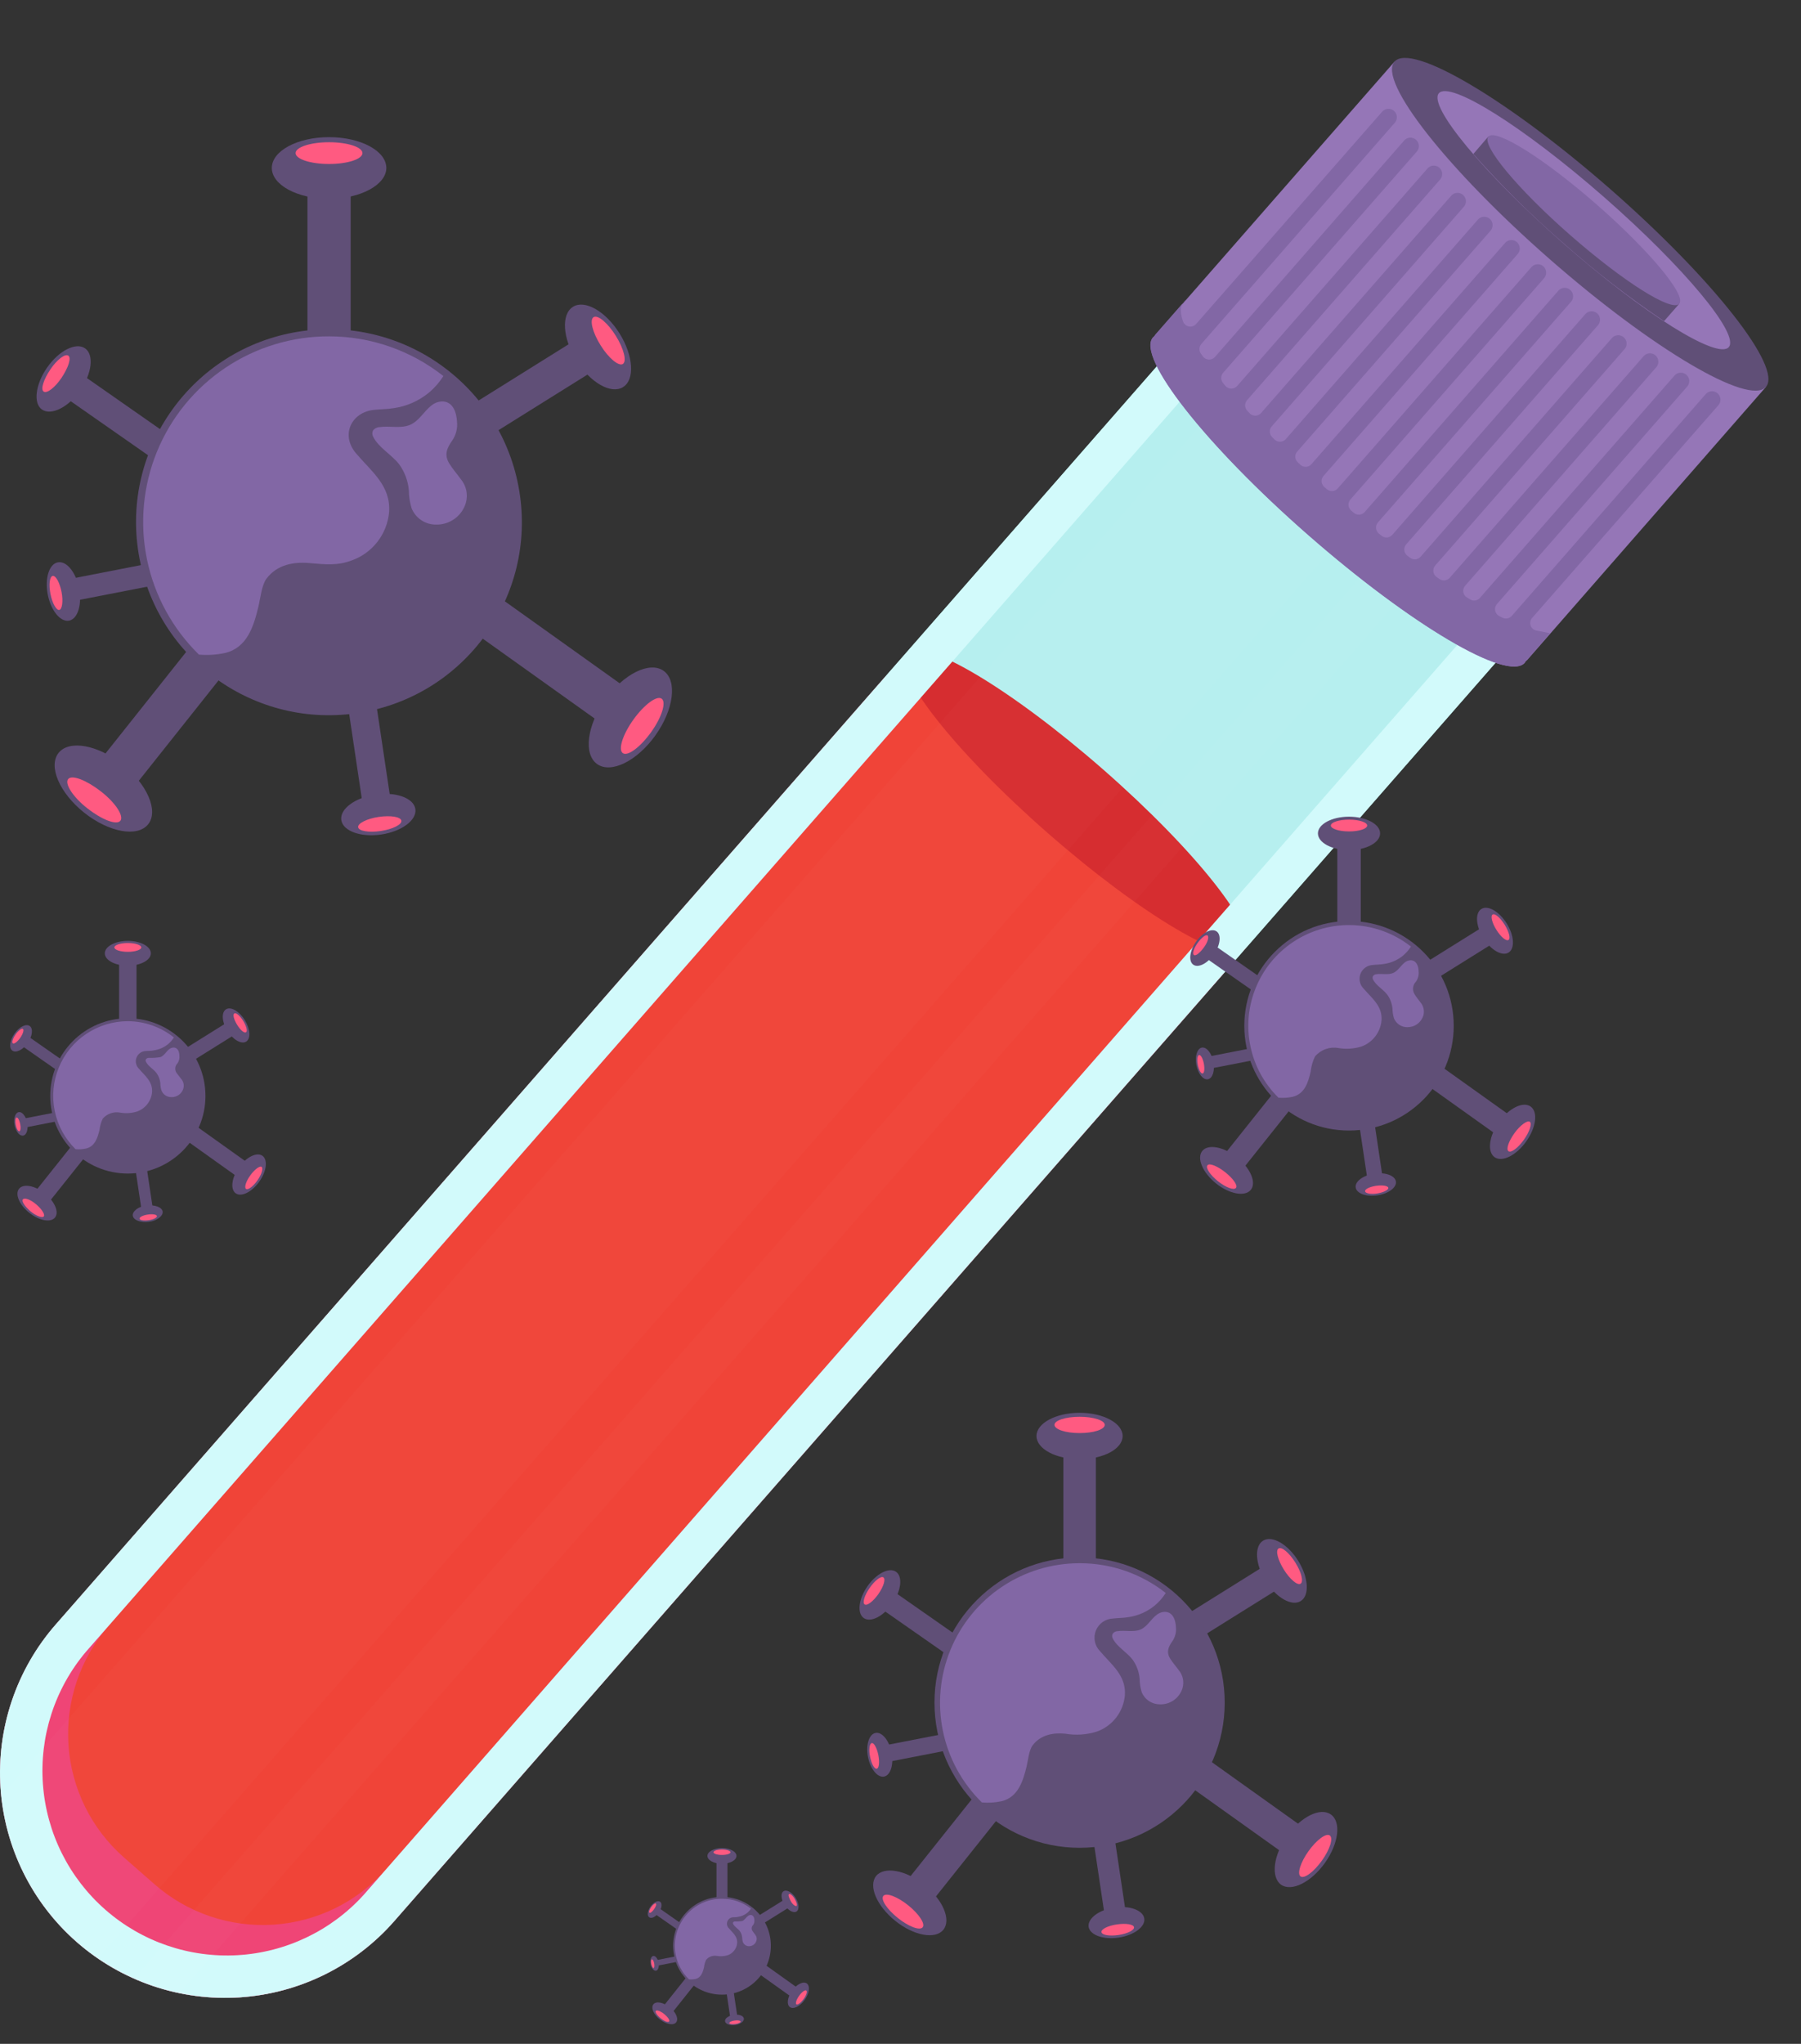 <svg width="67" height="76" viewBox="0 0 67 76" fill="none" xmlns="http://www.w3.org/2000/svg">
<rect x="0" y="0" width="67" height="76" fill="#333333" stroke="none"/>
<path d="M56.237 22.57L45.02 12.748C44.929 12.669 44.824 12.608 44.709 12.57C44.595 12.531 44.474 12.515 44.354 12.524C44.234 12.532 44.117 12.563 44.008 12.617C43.901 12.671 43.804 12.745 43.725 12.836L2.072 60.41C0.611 62.08 -0.127 64.262 0.02 66.475C0.168 68.689 1.188 70.754 2.857 72.216C3.684 72.94 4.645 73.494 5.687 73.847C6.728 74.199 7.828 74.343 8.925 74.271C10.022 74.198 11.094 73.91 12.079 73.423C13.065 72.936 13.945 72.26 14.669 71.433L56.322 23.863C56.482 23.68 56.563 23.441 56.547 23.199C56.531 22.956 56.419 22.73 56.237 22.57Z" fill="#B6EFEF"/>
<path d="M45.384 34.964L34.169 25.142C34.079 25.063 33.973 25.002 33.859 24.963C33.745 24.925 33.624 24.909 33.504 24.917C33.384 24.925 33.266 24.957 33.158 25.011C33.05 25.064 32.954 25.138 32.874 25.229L2.072 60.41C0.611 62.08 -0.127 64.262 0.02 66.475C0.168 68.689 1.188 70.754 2.857 72.216C3.684 72.94 4.645 73.494 5.687 73.847C6.728 74.199 7.828 74.343 8.925 74.271C10.022 74.198 11.094 73.91 12.079 73.423C13.065 72.936 13.945 72.26 14.669 71.433L45.471 36.256C45.551 36.166 45.611 36.06 45.65 35.947C45.689 35.833 45.704 35.712 45.696 35.592C45.688 35.472 45.656 35.355 45.603 35.247C45.549 35.139 45.475 35.043 45.384 34.964Z" fill="#EF4576"/>
<path d="M34.616 25.531L44.946 34.574L14.375 69.494C13.307 70.714 11.799 71.46 10.181 71.567C8.564 71.674 6.97 71.135 5.751 70.067L4.62 69.077C4.016 68.549 3.522 67.906 3.166 67.187C2.811 66.467 2.6 65.685 2.547 64.884C2.494 64.083 2.599 63.28 2.856 62.519C3.114 61.759 3.518 61.057 4.047 60.453L34.618 25.532L34.616 25.531Z" fill="#F04438"/>
<path d="M46.304 35.306C46.874 34.654 44.52 31.661 41.047 28.62C37.573 25.579 34.295 23.642 33.724 24.294C33.154 24.945 35.508 27.938 38.981 30.979C42.455 34.02 45.733 35.957 46.304 35.306Z" fill="#D62D30"/>
<path d="M55.034 23.047L13.533 70.456C12.324 71.791 10.639 72.597 8.841 72.702C7.043 72.806 5.276 72.2 3.921 71.013C2.566 69.827 1.732 68.156 1.598 66.36C1.463 64.564 2.04 62.787 3.204 61.412L44.705 14.003L55.034 23.047ZM57.158 22.906L44.564 11.877L2.074 60.404C1.35 61.23 0.795 62.192 0.443 63.233C0.09 64.274 -0.054 65.375 0.018 66.472C0.091 67.569 0.379 68.641 0.866 69.626C1.353 70.612 2.03 71.492 2.857 72.216C3.684 72.94 4.646 73.494 5.687 73.847C6.728 74.199 7.828 74.344 8.925 74.271C10.022 74.198 11.094 73.91 12.079 73.423C13.065 72.936 13.945 72.26 14.669 71.433L57.158 22.906Z" fill="#D2FAFB"/>
<g style="mix-blend-mode:hard-light" opacity="0.13">
<g style="mix-blend-mode:hard-light" opacity="0.13">
<path d="M51.371 18.321L46.335 13.9L0.044 66.772C0.257 68.878 1.263 70.823 2.857 72.215C3.105 72.433 3.367 72.636 3.64 72.821L51.371 18.321Z" fill="white"/>
</g>
</g>
<g style="mix-blend-mode:hard-light" opacity="0.13">
<g style="mix-blend-mode:hard-light" opacity="0.13">
<path d="M4.977 73.58C5.519 73.819 6.085 74 6.665 74.119L53.726 20.37L52.5 19.299L4.977 73.58Z" fill="white"/>
</g>
</g>
<path d="M65.696 14.387L51.878 2.292L42.994 12.44C42.974 12.462 42.957 12.486 42.942 12.511C42.925 12.523 42.909 12.536 42.895 12.552C42.269 13.267 44.854 16.555 48.672 19.895C52.489 23.236 56.087 25.363 56.722 24.648C56.736 24.63 56.748 24.611 56.758 24.592C56.779 24.575 56.799 24.557 56.818 24.538L65.696 14.387Z" fill="#9576B7"/>
<path d="M65.695 14.388C66.321 13.673 63.736 10.385 59.92 7.044C56.104 3.704 52.503 1.576 51.877 2.292C51.251 3.007 53.836 6.295 57.651 9.636C61.467 12.976 65.068 15.104 65.695 14.388Z" fill="#604F77"/>
<path d="M64.312 12.908C64.728 12.433 62.651 9.936 59.672 7.328C56.693 4.721 53.943 2.992 53.529 3.466C53.115 3.94 55.19 6.44 58.169 9.057C61.148 11.673 63.898 13.384 64.312 12.908Z" fill="#9576B7"/>
<path d="M54.81 5.726C55.854 6.906 56.975 8.015 58.165 9.047C59.345 10.095 60.594 11.062 61.904 11.943L62.472 11.295L55.369 5.076L54.81 5.726Z" fill="#604F77"/>
<path d="M62.472 11.295C62.745 10.984 61.376 9.338 59.417 7.621C57.458 5.903 55.644 4.767 55.369 5.078C55.094 5.389 56.465 7.037 58.426 8.752C60.388 10.467 62.19 11.613 62.472 11.295Z" fill="#8267A5"/>
<path d="M56.756 24.583C56.776 24.565 56.796 24.547 56.814 24.527L57.67 23.547L57.156 23.447C57.107 23.437 57.061 23.415 57.023 23.382C56.985 23.349 56.957 23.307 56.941 23.259C56.925 23.212 56.922 23.161 56.931 23.112C56.941 23.062 56.964 23.017 56.997 22.979L63.93 15.063C63.983 15 64.009 14.919 64.002 14.837C63.996 14.755 63.958 14.679 63.896 14.625C63.834 14.571 63.754 14.544 63.672 14.549C63.59 14.554 63.513 14.591 63.458 14.652L56.242 22.901C56.2 22.949 56.143 22.982 56.081 22.994C56.019 23.007 55.954 22.998 55.897 22.97L55.774 22.908C55.735 22.888 55.701 22.859 55.675 22.824C55.648 22.789 55.63 22.748 55.622 22.705C55.614 22.662 55.616 22.617 55.627 22.575C55.639 22.533 55.66 22.494 55.689 22.46L62.749 14.394C62.78 14.364 62.804 14.328 62.82 14.288C62.836 14.248 62.844 14.205 62.843 14.162C62.842 14.119 62.831 14.077 62.813 14.038C62.795 13.999 62.769 13.964 62.736 13.935C62.704 13.907 62.666 13.886 62.625 13.873C62.584 13.859 62.54 13.855 62.497 13.859C62.455 13.864 62.413 13.877 62.376 13.898C62.338 13.92 62.305 13.948 62.279 13.983L55.056 22.232C55.012 22.284 54.951 22.318 54.883 22.329C54.816 22.339 54.747 22.325 54.69 22.288L54.575 22.219C54.538 22.197 54.506 22.167 54.482 22.131C54.458 22.095 54.442 22.053 54.436 22.011C54.43 21.968 54.434 21.924 54.447 21.882C54.461 21.841 54.483 21.803 54.513 21.772L61.6 13.674C61.63 13.644 61.655 13.608 61.671 13.568C61.687 13.528 61.694 13.485 61.693 13.442C61.692 13.399 61.682 13.357 61.664 13.318C61.645 13.278 61.619 13.244 61.587 13.215C61.554 13.187 61.516 13.165 61.475 13.152C61.434 13.139 61.391 13.135 61.348 13.139C61.305 13.144 61.264 13.157 61.226 13.178C61.189 13.2 61.156 13.228 61.13 13.263L53.934 21.483C53.887 21.537 53.823 21.571 53.753 21.58C53.683 21.589 53.612 21.572 53.553 21.532L53.444 21.456C53.411 21.433 53.383 21.403 53.362 21.368C53.342 21.333 53.328 21.294 53.324 21.254C53.319 21.214 53.322 21.173 53.334 21.134C53.346 21.096 53.366 21.06 53.392 21.029L60.45 12.965C60.498 12.902 60.519 12.823 60.511 12.745C60.503 12.666 60.465 12.594 60.406 12.542C60.347 12.49 60.27 12.462 60.191 12.464C60.112 12.467 60.037 12.498 59.98 12.554L52.849 20.701C52.801 20.755 52.735 20.79 52.662 20.798C52.59 20.805 52.518 20.785 52.46 20.741L52.355 20.663C52.323 20.639 52.297 20.608 52.278 20.574C52.258 20.539 52.246 20.501 52.242 20.462C52.238 20.422 52.242 20.382 52.254 20.345C52.266 20.307 52.286 20.272 52.312 20.242L59.45 12.089C59.503 12.026 59.529 11.945 59.523 11.863C59.517 11.781 59.479 11.705 59.417 11.651C59.355 11.597 59.274 11.57 59.192 11.575C59.11 11.579 59.034 11.616 58.979 11.677L51.796 19.887C51.747 19.943 51.678 19.978 51.604 19.985C51.53 19.991 51.456 19.969 51.398 19.922L51.297 19.842C51.267 19.817 51.242 19.787 51.224 19.752C51.206 19.718 51.194 19.68 51.191 19.642C51.188 19.603 51.192 19.564 51.204 19.527C51.216 19.489 51.236 19.455 51.261 19.426L58.449 11.216C58.502 11.154 58.528 11.073 58.521 10.991C58.515 10.909 58.477 10.833 58.415 10.779C58.353 10.725 58.273 10.697 58.191 10.702C58.109 10.707 58.032 10.744 57.977 10.805L50.769 19.039C50.719 19.096 50.649 19.131 50.573 19.137C50.497 19.142 50.422 19.118 50.364 19.068L50.266 18.985C50.237 18.96 50.213 18.93 50.196 18.895C50.179 18.861 50.169 18.824 50.166 18.786C50.163 18.747 50.168 18.709 50.18 18.673C50.193 18.636 50.212 18.603 50.237 18.574L57.447 10.34C57.5 10.277 57.526 10.196 57.52 10.114C57.513 10.032 57.475 9.956 57.413 9.902C57.351 9.848 57.271 9.821 57.189 9.826C57.107 9.831 57.03 9.868 56.975 9.928L49.767 18.162C49.742 18.191 49.711 18.215 49.677 18.231C49.642 18.248 49.605 18.258 49.567 18.26C49.529 18.262 49.49 18.257 49.454 18.245C49.418 18.232 49.385 18.212 49.356 18.187L49.26 18.102C49.232 18.077 49.209 18.047 49.193 18.013C49.176 17.979 49.167 17.942 49.165 17.904C49.163 17.867 49.168 17.829 49.18 17.794C49.193 17.758 49.212 17.725 49.237 17.697L56.445 9.463C56.476 9.433 56.5 9.397 56.516 9.357C56.532 9.317 56.54 9.274 56.539 9.231C56.537 9.188 56.527 9.146 56.509 9.107C56.491 9.068 56.464 9.033 56.432 9.004C56.4 8.976 56.362 8.955 56.321 8.941C56.279 8.928 56.236 8.924 56.193 8.928C56.151 8.933 56.109 8.946 56.072 8.967C56.034 8.989 56.001 9.017 55.975 9.052L48.788 17.259C48.763 17.289 48.731 17.313 48.696 17.33C48.661 17.347 48.623 17.357 48.584 17.359C48.545 17.361 48.507 17.355 48.47 17.341C48.433 17.327 48.4 17.306 48.372 17.279L48.278 17.19C48.223 17.139 48.191 17.068 48.187 16.993C48.184 16.918 48.21 16.845 48.26 16.789L55.443 8.587C55.472 8.556 55.494 8.52 55.508 8.481C55.523 8.441 55.529 8.4 55.527 8.358C55.525 8.316 55.515 8.275 55.497 8.237C55.479 8.199 55.453 8.165 55.422 8.138C55.39 8.11 55.353 8.089 55.314 8.076C55.274 8.062 55.232 8.057 55.19 8.06C55.148 8.064 55.108 8.075 55.07 8.095C55.033 8.114 55 8.141 54.974 8.173L47.835 16.326C47.809 16.356 47.777 16.381 47.741 16.398C47.706 16.415 47.667 16.424 47.627 16.425C47.587 16.427 47.548 16.42 47.511 16.405C47.474 16.39 47.441 16.368 47.413 16.34L47.321 16.248C47.27 16.196 47.241 16.127 47.239 16.054C47.236 15.981 47.262 15.91 47.31 15.855L54.441 7.708C54.472 7.678 54.496 7.641 54.512 7.601C54.529 7.561 54.536 7.519 54.535 7.476C54.534 7.432 54.524 7.39 54.505 7.351C54.487 7.312 54.461 7.277 54.428 7.249C54.396 7.22 54.358 7.199 54.317 7.186C54.276 7.173 54.233 7.169 54.19 7.173C54.147 7.177 54.105 7.191 54.068 7.212C54.03 7.233 53.998 7.262 53.972 7.296L46.912 15.36C46.885 15.391 46.852 15.415 46.815 15.432C46.778 15.449 46.738 15.457 46.697 15.457C46.656 15.457 46.616 15.449 46.579 15.432C46.542 15.415 46.509 15.391 46.482 15.36C46.451 15.329 46.422 15.296 46.393 15.264C46.346 15.211 46.32 15.143 46.32 15.072C46.32 15.001 46.346 14.933 46.393 14.88L53.589 6.659C53.637 6.596 53.658 6.517 53.65 6.439C53.642 6.36 53.605 6.288 53.545 6.236C53.486 6.183 53.409 6.156 53.33 6.158C53.251 6.16 53.176 6.192 53.12 6.248L46.031 14.345C46.003 14.378 45.969 14.404 45.931 14.422C45.892 14.441 45.85 14.45 45.807 14.45C45.764 14.45 45.722 14.441 45.684 14.422C45.645 14.404 45.611 14.378 45.583 14.345L45.498 14.24C45.455 14.188 45.431 14.121 45.431 14.053C45.431 13.985 45.455 13.919 45.498 13.867L52.722 5.619C52.769 5.556 52.791 5.477 52.783 5.399C52.775 5.32 52.737 5.248 52.678 5.196C52.618 5.144 52.541 5.116 52.462 5.118C52.383 5.12 52.308 5.152 52.252 5.208L45.194 13.278C45.165 13.31 45.129 13.334 45.09 13.35C45.05 13.366 45.007 13.373 44.964 13.37C44.922 13.368 44.88 13.356 44.842 13.335C44.805 13.315 44.772 13.286 44.747 13.252C44.72 13.216 44.696 13.178 44.669 13.14C44.633 13.087 44.617 13.024 44.621 12.96C44.626 12.896 44.651 12.836 44.693 12.789L51.903 4.548C51.95 4.485 51.972 4.406 51.964 4.328C51.956 4.249 51.919 4.177 51.859 4.124C51.8 4.072 51.723 4.045 51.644 4.047C51.565 4.049 51.49 4.081 51.434 4.136L44.501 12.044C44.468 12.082 44.426 12.111 44.379 12.128C44.331 12.145 44.28 12.149 44.23 12.14C44.181 12.131 44.135 12.109 44.096 12.076C44.058 12.044 44.029 12.002 44.011 11.954C43.902 11.635 43.9 11.393 44.023 11.252C44.037 11.237 44.052 11.224 44.069 11.212C44.084 11.187 44.1 11.163 44.119 11.14L42.985 12.435C42.966 12.458 42.949 12.482 42.933 12.507C42.917 12.519 42.903 12.533 42.889 12.547C42.263 13.263 44.848 16.552 48.663 19.891C52.478 23.23 56.081 25.361 56.713 24.645C56.73 24.626 56.744 24.605 56.756 24.583Z" fill="#8267A5"/>
<path d="M13.045 7.146H11.438V13.198H13.045V7.146Z" fill="#604F77"/>
<path d="M14.372 6.245C14.372 5.612 13.417 5.1 12.241 5.1C11.064 5.1 10.112 5.612 10.112 6.245C10.112 6.878 11.064 7.392 12.241 7.392C13.417 7.392 14.372 6.867 14.372 6.245Z" fill="#604F77"/>
<path d="M12.241 6.098C12.927 6.098 13.484 5.917 13.484 5.693C13.484 5.47 12.927 5.289 12.241 5.289C11.554 5.289 10.997 5.47 10.997 5.693C10.997 5.917 11.554 6.098 12.241 6.098Z" fill="#FF5A81"/>
<path d="M3.708 28.289L4.962 29.286L8.714 24.566L7.46 23.569L3.708 28.289Z" fill="#604F77"/>
<path d="M2.179 27.996C1.786 28.49 2.211 29.485 3.132 30.219C4.053 30.952 5.116 31.144 5.512 30.65C5.907 30.156 5.478 29.161 4.559 28.427C3.64 27.694 2.575 27.502 2.179 27.996Z" fill="#604F77"/>
<path d="M2.535 28.97C2.396 29.145 2.718 29.641 3.255 30.062C3.792 30.482 4.34 30.694 4.478 30.52C4.617 30.346 4.295 29.849 3.758 29.431C3.221 29.013 2.674 28.796 2.535 28.97Z" fill="#FF5A81"/>
<path d="M22.24 26.803L23.174 25.494L18.248 21.979L17.314 23.288L22.24 26.803Z" fill="#604F77"/>
<path d="M22.214 28.411C22.729 28.778 23.699 28.302 24.384 27.342C25.068 26.383 25.202 25.312 24.688 24.945C24.173 24.578 23.201 25.055 22.518 26.012C21.836 26.969 21.698 28.044 22.214 28.411Z" fill="#604F77"/>
<path d="M23.169 28.004C23.35 28.134 23.822 27.781 24.22 27.228C24.618 26.676 24.795 26.11 24.614 25.98C24.433 25.851 23.961 26.204 23.563 26.759C23.165 27.313 22.988 27.875 23.169 28.004Z" fill="#FF5A81"/>
<path d="M21.959 13.864L21.255 12.738L17.014 15.386L17.717 16.513L21.959 13.864Z" fill="#604F77"/>
<path d="M23.178 14.394C23.625 14.117 23.565 13.225 23.048 12.399C22.532 11.574 21.758 11.132 21.315 11.409C20.872 11.686 20.928 12.578 21.443 13.404C21.957 14.229 22.735 14.672 23.178 14.394Z" fill="#604F77"/>
<path d="M23.169 13.536C23.326 13.437 23.209 12.97 22.91 12.489C22.61 12.008 22.239 11.695 22.082 11.793C21.926 11.892 22.042 12.359 22.344 12.842C22.646 13.325 23.015 13.625 23.169 13.536Z" fill="#FF5A81"/>
<path d="M3.158 14.005L2.556 14.867L5.802 17.133L6.403 16.271L3.158 14.005Z" fill="#604F77"/>
<path d="M3.166 12.954C2.826 12.717 2.193 13.035 1.752 13.668C1.312 14.301 1.229 15.01 1.569 15.233C1.909 15.457 2.542 15.15 2.982 14.52C3.423 13.889 3.503 13.191 3.166 12.954Z" fill="#604F77"/>
<path d="M2.542 13.225C2.423 13.142 2.117 13.372 1.871 13.741C1.625 14.11 1.502 14.475 1.623 14.56C1.743 14.645 2.047 14.412 2.293 14.043C2.539 13.674 2.662 13.31 2.542 13.225Z" fill="#FF5A81"/>
<path d="M13.471 29.773L14.511 29.618L13.926 25.703L12.887 25.858L13.471 29.773Z" fill="#604F77"/>
<path d="M12.697 30.493C12.757 30.903 13.423 31.144 14.186 31.03C14.948 30.916 15.514 30.491 15.452 30.082C15.389 29.673 14.725 29.433 13.964 29.547C13.204 29.662 12.636 30.084 12.697 30.493Z" fill="#604F77"/>
<path d="M13.323 30.759C13.345 30.902 13.723 30.967 14.166 30.9C14.609 30.833 14.953 30.663 14.931 30.518C14.909 30.372 14.533 30.312 14.088 30.377C13.643 30.442 13.301 30.621 13.323 30.759Z" fill="#FF5A81"/>
<path d="M2.745 21.5L2.904 22.316L5.982 21.717L5.822 20.9L2.745 21.5Z" fill="#604F77"/>
<path d="M2.148 20.911C1.826 20.973 1.661 21.51 1.777 22.107C1.893 22.704 2.249 23.14 2.571 23.078C2.893 23.015 3.058 22.478 2.942 21.881C2.826 21.284 2.481 20.848 2.148 20.911Z" fill="#604F77"/>
<path d="M1.96 21.416C1.846 21.439 1.81 21.738 1.877 22.087C1.945 22.436 2.101 22.702 2.206 22.68C2.311 22.657 2.358 22.358 2.289 22.009C2.22 21.66 2.074 21.394 1.96 21.416Z" fill="#FF5A81"/>
<path d="M13.403 26.499C17.314 25.855 19.962 22.163 19.318 18.253C18.674 14.342 14.982 11.694 11.072 12.338C7.161 12.981 4.513 16.674 5.157 20.584C5.801 24.495 9.493 27.143 13.403 26.499Z" fill="#604F77"/>
<path d="M13.347 26.224C17.109 25.614 19.664 22.069 19.053 18.307C18.442 14.544 14.897 11.99 11.135 12.6C7.373 13.211 4.818 16.756 5.429 20.518C6.04 24.28 9.585 26.835 13.347 26.224Z" fill="#604F77"/>
<path d="M12.241 12.507C10.868 12.504 9.526 12.911 8.386 13.675C7.245 14.439 6.359 15.525 5.839 16.796C5.32 18.066 5.191 19.463 5.469 20.807C5.747 22.151 6.42 23.381 7.401 24.341C7.725 24.369 8.052 24.349 8.37 24.281C9.195 24.086 9.438 23.288 9.615 22.55C9.687 22.253 9.734 21.754 9.915 21.515C10.313 20.989 10.93 20.886 11.516 20.938C12.102 20.989 12.556 21.041 13.095 20.835C13.471 20.699 13.801 20.458 14.045 20.141C14.29 19.824 14.439 19.444 14.475 19.046C14.544 18.055 13.815 17.532 13.242 16.854C12.67 16.177 13.063 15.345 13.886 15.244C14.139 15.213 14.396 15.22 14.647 15.177C15.12 15.11 15.565 14.915 15.937 14.616C16.155 14.435 16.343 14.222 16.494 13.983C15.282 13.027 13.784 12.507 12.241 12.507Z" fill="#8267A5"/>
<path d="M17.14 17.814C17.008 17.628 16.845 17.449 16.718 17.241C16.516 16.919 16.621 16.669 16.82 16.385C16.962 16.181 17.026 15.934 17.002 15.687C16.984 15.336 16.852 14.913 16.425 14.927C16.29 14.937 16.161 14.987 16.056 15.072C15.767 15.296 15.584 15.669 15.237 15.805C14.89 15.942 14.488 15.826 14.119 15.882C14.072 15.883 14.026 15.896 13.984 15.917C13.943 15.939 13.906 15.969 13.877 16.007C13.86 16.041 13.851 16.08 13.851 16.119C13.851 16.157 13.86 16.196 13.877 16.23C14.081 16.648 14.571 16.901 14.855 17.272C15.057 17.555 15.18 17.886 15.21 18.232C15.211 18.459 15.246 18.685 15.313 18.903C15.387 19.083 15.513 19.238 15.676 19.345C15.839 19.453 16.03 19.509 16.226 19.506C16.471 19.511 16.712 19.436 16.911 19.292C17.11 19.148 17.256 18.943 17.328 18.708C17.373 18.555 17.379 18.393 17.347 18.237C17.314 18.081 17.243 17.936 17.14 17.814Z" fill="#8267A5"/>
<path d="M40.769 54.081H39.559V58.635H40.769V54.081Z" fill="#604F77"/>
<path d="M41.764 53.397C41.764 52.921 41.046 52.534 40.163 52.534C39.279 52.534 38.559 52.921 38.559 53.397C38.559 53.874 39.277 54.258 40.163 54.258C41.048 54.258 41.764 53.878 41.764 53.397Z" fill="#604F77"/>
<path d="M41.098 52.983C41.098 52.816 40.679 52.682 40.163 52.682C39.646 52.682 39.228 52.816 39.228 52.983C39.228 53.151 39.646 53.288 40.163 53.288C40.679 53.288 41.098 53.156 41.098 52.983Z" fill="#FF5A81"/>
<path d="M33.804 69.85L34.75 70.604L37.588 67.044L36.642 66.29L33.804 69.85Z" fill="#604F77"/>
<path d="M32.593 69.756C32.298 70.129 32.617 70.874 33.308 71.428C33.999 71.983 34.802 72.126 35.097 71.753C35.393 71.379 35.073 70.635 34.382 70.082C33.691 69.53 32.895 69.394 32.593 69.756Z" fill="#604F77"/>
<path d="M32.861 70.5C32.756 70.632 33 70.999 33.403 71.321C33.805 71.643 34.219 71.797 34.324 71.665C34.429 71.534 34.185 71.167 33.783 70.845C33.38 70.523 32.967 70.368 32.861 70.5Z" fill="#FF5A81"/>
<path d="M47.684 68.868L48.387 67.883L44.681 65.239L43.978 66.224L47.684 68.868Z" fill="#604F77"/>
<path d="M47.654 70.079C48.043 70.355 48.772 69.995 49.287 69.274C49.801 68.554 49.904 67.747 49.51 67.47C49.117 67.192 48.392 67.555 47.878 68.275C47.364 68.995 47.276 69.802 47.654 70.079Z" fill="#604F77"/>
<path d="M48.383 69.774C48.52 69.87 48.873 69.608 49.175 69.188C49.477 68.767 49.606 68.349 49.47 68.251C49.334 68.152 48.978 68.414 48.678 68.834C48.379 69.255 48.247 69.675 48.383 69.774Z" fill="#FF5A81"/>
<path d="M47.47 59.136L46.941 58.288L43.75 60.28L44.279 61.128L47.47 59.136Z" fill="#604F77"/>
<path d="M48.39 59.534C48.723 59.326 48.681 58.655 48.294 58.036C47.907 57.416 47.321 57.081 46.988 57.289C46.654 57.497 46.697 58.17 47.084 58.789C47.471 59.409 48.057 59.744 48.39 59.534Z" fill="#604F77"/>
<path d="M48.383 58.889C48.502 58.816 48.415 58.462 48.187 58.1C47.959 57.738 47.683 57.505 47.565 57.579C47.446 57.653 47.536 58.004 47.762 58.366C47.988 58.728 48.267 58.961 48.383 58.889Z" fill="#FF5A81"/>
<path d="M33.33 59.236L32.877 59.885L35.319 61.59L35.772 60.941L33.33 59.236Z" fill="#604F77"/>
<path d="M33.195 59.629C33.527 59.154 33.589 58.624 33.334 58.446C33.078 58.268 32.603 58.509 32.271 58.984C31.939 59.459 31.878 59.988 32.133 60.166C32.388 60.344 32.864 60.104 33.195 59.629Z" fill="#604F77"/>
<path d="M32.865 58.655C32.776 58.592 32.546 58.767 32.353 59.044C32.161 59.321 32.076 59.596 32.166 59.659C32.255 59.721 32.485 59.547 32.678 59.272C32.87 58.997 32.955 58.717 32.865 58.655Z" fill="#FF5A81"/>
<path d="M41.079 71.112L41.862 70.995L41.422 68.049L40.639 68.166L41.079 71.112Z" fill="#604F77"/>
<path d="M40.498 71.645C40.545 71.954 41.046 72.133 41.616 72.048C42.186 71.963 42.616 71.643 42.569 71.337C42.522 71.03 42.021 70.847 41.451 70.932C40.88 71.017 40.46 71.337 40.498 71.645Z" fill="#604F77"/>
<path d="M40.977 71.844C40.992 71.954 41.276 72.001 41.61 71.952C41.943 71.902 42.202 71.773 42.187 71.663C42.171 71.553 41.887 71.509 41.551 71.558C41.216 71.607 40.959 71.737 40.977 71.844Z" fill="#FF5A81"/>
<path d="M33.021 64.88L33.141 65.495L35.455 65.044L35.335 64.43L33.021 64.88Z" fill="#604F77"/>
<path d="M32.571 64.438C32.329 64.485 32.204 64.885 32.291 65.332C32.378 65.78 32.647 66.109 32.888 66.061C33.13 66.014 33.255 65.614 33.168 65.167C33.08 64.72 32.812 64.389 32.571 64.438Z" fill="#604F77"/>
<path d="M32.43 64.816C32.345 64.834 32.316 65.06 32.367 65.321C32.419 65.583 32.528 65.784 32.615 65.769C32.703 65.753 32.727 65.525 32.676 65.263C32.624 65.001 32.515 64.8 32.43 64.816Z" fill="#FF5A81"/>
<path d="M40.163 68.709C43.144 68.709 45.561 66.292 45.561 63.31C45.561 60.329 43.144 57.912 40.163 57.912C37.181 57.912 34.764 60.329 34.764 63.31C34.764 66.292 37.181 68.709 40.163 68.709Z" fill="#604F77"/>
<path d="M40.163 68.503C43.031 68.503 45.355 66.179 45.355 63.311C45.355 60.443 43.031 58.118 40.163 58.118C37.295 58.118 34.97 60.443 34.97 63.311C34.97 66.179 37.295 68.503 40.163 68.503Z" fill="#604F77"/>
<path d="M40.163 58.127C39.132 58.127 38.124 58.433 37.268 59.008C36.412 59.583 35.747 60.399 35.357 61.353C34.967 62.308 34.869 63.357 35.078 64.367C35.286 65.376 35.791 66.301 36.527 67.023C36.77 67.044 37.016 67.029 37.256 66.978C37.875 66.831 38.059 66.231 38.193 65.677C38.246 65.453 38.28 65.077 38.416 64.898C38.718 64.503 39.181 64.424 39.622 64.465C40.018 64.534 40.425 64.507 40.809 64.386C41.092 64.285 41.34 64.104 41.523 63.867C41.707 63.629 41.819 63.344 41.847 63.044C41.9 62.3 41.352 61.906 40.921 61.396C40.824 61.297 40.758 61.173 40.731 61.037C40.704 60.901 40.717 60.761 40.768 60.632C40.82 60.504 40.907 60.393 41.021 60.313C41.134 60.234 41.268 60.189 41.406 60.184C41.594 60.16 41.789 60.166 41.976 60.133C42.332 60.082 42.667 59.936 42.947 59.71C43.112 59.575 43.254 59.414 43.367 59.234C42.454 58.515 41.325 58.125 40.163 58.127Z" fill="#8267A5"/>
<path d="M43.852 62.105C43.754 61.966 43.629 61.832 43.533 61.676C43.383 61.434 43.461 61.244 43.611 61.032C43.718 60.879 43.766 60.692 43.747 60.506C43.734 60.242 43.635 59.925 43.313 59.936C43.212 59.942 43.115 59.98 43.036 60.043C42.812 60.206 42.681 60.49 42.421 60.596C42.162 60.701 41.858 60.611 41.578 60.654C41.542 60.655 41.508 60.664 41.476 60.68C41.444 60.696 41.416 60.719 41.395 60.748C41.381 60.775 41.374 60.804 41.374 60.835C41.374 60.865 41.381 60.895 41.395 60.922C41.549 61.237 41.918 61.432 42.13 61.707C42.283 61.918 42.375 62.167 42.397 62.427C42.399 62.597 42.425 62.766 42.475 62.928C42.532 63.062 42.627 63.177 42.75 63.256C42.872 63.336 43.015 63.377 43.161 63.375C43.346 63.379 43.527 63.322 43.677 63.214C43.827 63.105 43.937 62.951 43.991 62.774C44.024 62.659 44.029 62.539 44.005 62.422C43.981 62.306 43.928 62.197 43.852 62.105Z" fill="#8267A5"/>
<path d="M50.622 31.484H49.75V34.769H50.622V31.484Z" fill="#604F77"/>
<path d="M50.185 31.611C50.824 31.611 51.342 31.333 51.342 30.989C51.342 30.646 50.824 30.368 50.185 30.368C49.547 30.368 49.029 30.646 49.029 30.989C49.029 31.333 49.547 31.611 50.185 31.611Z" fill="#604F77"/>
<path d="M50.186 30.916C50.559 30.916 50.861 30.818 50.861 30.697C50.861 30.576 50.559 30.477 50.186 30.477C49.813 30.477 49.51 30.576 49.51 30.697C49.51 30.818 49.813 30.916 50.186 30.916Z" fill="#FF5A81"/>
<path d="M45.6 42.862L46.282 43.405L48.329 40.837L47.648 40.293L45.6 42.862Z" fill="#604F77"/>
<path d="M44.725 42.799C44.512 43.07 44.742 43.608 45.241 44.007C45.74 44.405 46.319 44.51 46.534 44.241C46.748 43.973 46.516 43.432 46.017 43.034C45.518 42.636 44.939 42.531 44.725 42.799Z" fill="#604F77"/>
<path d="M44.919 43.33C44.843 43.426 45.018 43.69 45.308 43.922C45.599 44.155 45.899 44.267 45.979 44.172C46.06 44.079 45.865 43.815 45.583 43.591C45.302 43.367 44.993 43.236 44.919 43.33Z" fill="#FF5A81"/>
<path d="M55.613 42.151L56.12 41.441L53.446 39.533L52.939 40.243L55.613 42.151Z" fill="#604F77"/>
<path d="M55.599 43.028C55.879 43.227 56.405 42.967 56.776 42.446C57.147 41.925 57.223 41.344 56.941 41.145C56.66 40.946 56.134 41.205 55.763 41.724C55.392 42.243 55.32 42.826 55.599 43.028Z" fill="#604F77"/>
<path d="M56.118 42.806C56.217 42.876 56.472 42.688 56.689 42.384C56.906 42.08 56.999 41.778 56.912 41.713C56.825 41.648 56.559 41.831 56.342 42.133C56.125 42.435 56.02 42.735 56.118 42.806Z" fill="#FF5A81"/>
<path d="M55.458 35.13L55.077 34.52L52.776 35.956L53.157 36.567L55.458 35.13Z" fill="#604F77"/>
<path d="M56.123 35.42C56.362 35.268 56.331 34.785 56.051 34.338C55.772 33.891 55.351 33.649 55.11 33.799C54.868 33.949 54.902 34.434 55.181 34.881C55.461 35.328 55.881 35.57 56.123 35.42Z" fill="#604F77"/>
<path d="M56.118 34.952C56.203 34.899 56.138 34.646 55.975 34.384C55.812 34.123 55.613 33.955 55.528 34.006C55.443 34.058 55.505 34.315 55.669 34.577C55.832 34.838 56.033 35.006 56.118 34.952Z" fill="#FF5A81"/>
<path d="M45.253 35.203L44.927 35.67L46.689 36.901L47.016 36.433L45.253 35.203Z" fill="#604F77"/>
<path d="M45.159 35.485C45.398 35.143 45.443 34.761 45.258 34.633C45.074 34.504 44.731 34.677 44.492 35.019C44.253 35.362 44.209 35.743 44.393 35.872C44.577 36.001 44.92 35.828 45.159 35.485Z" fill="#604F77"/>
<path d="M44.921 34.785C44.856 34.74 44.698 34.865 44.552 35.065C44.407 35.264 44.351 35.462 44.416 35.512C44.481 35.561 44.639 35.431 44.787 35.23C44.935 35.029 44.986 34.83 44.921 34.785Z" fill="#FF5A81"/>
<path d="M50.856 43.762L51.42 43.678L51.103 41.553L50.539 41.637L50.856 43.762Z" fill="#604F77"/>
<path d="M50.434 44.157C50.467 44.38 50.827 44.508 51.241 44.448C51.655 44.387 51.963 44.155 51.93 43.933C51.896 43.712 51.534 43.58 51.12 43.642C50.706 43.705 50.4 43.935 50.434 44.157Z" fill="#604F77"/>
<path d="M50.785 44.3C50.796 44.378 51.009 44.414 51.232 44.378C51.456 44.343 51.659 44.249 51.648 44.17C51.637 44.092 51.425 44.059 51.19 44.094C50.955 44.13 50.763 44.222 50.785 44.3Z" fill="#FF5A81"/>
<path d="M45.034 39.273L45.12 39.716L46.791 39.391L46.704 38.947L45.034 39.273Z" fill="#604F77"/>
<path d="M44.709 38.955C44.535 38.989 44.443 39.28 44.508 39.606C44.573 39.933 44.763 40.165 44.937 40.132C45.112 40.098 45.203 39.807 45.139 39.481C45.074 39.154 44.884 38.922 44.709 38.955Z" fill="#604F77"/>
<path d="M44.606 39.23C44.546 39.242 44.526 39.405 44.561 39.595C44.597 39.785 44.678 39.928 44.74 39.917C44.803 39.906 44.821 39.74 44.785 39.55C44.749 39.36 44.669 39.217 44.606 39.23Z" fill="#FF5A81"/>
<path d="M50.186 42.039C52.337 42.039 54.081 40.295 54.081 38.144C54.081 35.992 52.337 34.248 50.186 34.248C48.034 34.248 46.29 35.992 46.29 38.144C46.29 40.295 48.034 42.039 50.186 42.039Z" fill="#604F77"/>
<path d="M50.186 41.889C52.254 41.889 53.931 40.212 53.931 38.143C53.931 36.075 52.254 34.398 50.186 34.398C48.117 34.398 46.44 36.075 46.44 38.143C46.44 40.212 48.117 41.889 50.186 41.889Z" fill="#604F77"/>
<path d="M50.186 34.398C49.442 34.397 48.714 34.619 48.097 35.034C47.479 35.448 46.999 36.038 46.718 36.727C46.436 37.415 46.366 38.172 46.517 38.901C46.667 39.63 47.031 40.297 47.562 40.818C47.738 40.832 47.915 40.821 48.088 40.784C48.535 40.679 48.669 40.245 48.759 39.845C48.78 39.65 48.835 39.46 48.92 39.284C49.025 39.16 49.16 39.066 49.313 39.011C49.466 38.956 49.63 38.942 49.79 38.971C50.076 39.019 50.369 39 50.646 38.915C50.85 38.841 51.029 38.711 51.161 38.539C51.294 38.368 51.375 38.162 51.395 37.946C51.434 37.407 51.038 37.123 50.725 36.757C50.655 36.685 50.607 36.596 50.587 36.498C50.568 36.4 50.577 36.298 50.614 36.206C50.651 36.113 50.714 36.033 50.796 35.976C50.877 35.918 50.974 35.886 51.074 35.882C51.21 35.864 51.351 35.869 51.487 35.844C51.744 35.808 51.986 35.703 52.187 35.54C52.305 35.443 52.407 35.327 52.489 35.198C51.833 34.68 51.022 34.398 50.186 34.398Z" fill="#8267A5"/>
<path d="M52.844 37.274C52.773 37.173 52.686 37.077 52.621 36.965C52.577 36.892 52.558 36.807 52.569 36.723C52.579 36.639 52.617 36.56 52.677 36.5C52.755 36.39 52.79 36.254 52.775 36.12C52.775 35.93 52.694 35.699 52.464 35.708C52.391 35.713 52.32 35.74 52.263 35.786C52.106 35.903 52.006 36.111 51.816 36.185C51.626 36.258 51.411 36.196 51.207 36.225C51.182 36.226 51.157 36.233 51.135 36.245C51.112 36.257 51.093 36.274 51.078 36.294C51.068 36.314 51.063 36.336 51.063 36.358C51.063 36.38 51.068 36.402 51.078 36.422C51.19 36.645 51.456 36.788 51.608 36.985C51.718 37.139 51.785 37.318 51.802 37.506C51.804 37.628 51.823 37.749 51.858 37.866C51.898 37.964 51.967 38.048 52.055 38.107C52.143 38.165 52.247 38.196 52.352 38.195C52.486 38.197 52.617 38.157 52.725 38.078C52.833 38 52.912 37.889 52.952 37.761C52.975 37.677 52.977 37.589 52.959 37.504C52.94 37.419 52.901 37.34 52.844 37.274Z" fill="#8267A5"/>
<path d="M5.078 35.813H4.431V38.249H5.078V35.813Z" fill="#604F77"/>
<path d="M5.612 35.449C5.612 35.194 5.23 34.986 4.756 34.986C4.282 34.986 3.899 35.194 3.899 35.449C3.899 35.704 4.282 35.909 4.756 35.909C5.23 35.909 5.612 35.701 5.612 35.449Z" fill="#604F77"/>
<path d="M5.256 35.23C5.256 35.14 5.033 35.066 4.756 35.066C4.478 35.066 4.255 35.14 4.255 35.23C4.255 35.319 4.478 35.393 4.756 35.393C5.033 35.393 5.256 35.317 5.256 35.23Z" fill="#FF5A81"/>
<path d="M1.354 44.251L1.859 44.654L3.377 42.75L2.872 42.347L1.354 44.251Z" fill="#604F77"/>
<path d="M0.708 44.204C0.549 44.403 0.719 44.803 1.091 45.099C1.462 45.394 1.889 45.472 2.048 45.271C2.206 45.069 2.034 44.672 1.665 44.376C1.296 44.081 0.867 44.005 0.708 44.204Z" fill="#604F77"/>
<path d="M0.851 44.598C0.795 44.667 0.925 44.864 1.14 45.045C1.354 45.226 1.587 45.3 1.632 45.228C1.676 45.157 1.558 44.962 1.343 44.781C1.128 44.6 0.916 44.526 0.851 44.598Z" fill="#FF5A81"/>
<path d="M8.781 43.724L9.156 43.198L7.174 41.784L6.799 42.31L8.781 43.724Z" fill="#604F77"/>
<path d="M8.768 44.372C8.976 44.52 9.367 44.327 9.642 43.943C9.917 43.558 9.971 43.124 9.763 42.977C9.555 42.829 9.166 43.021 8.891 43.406C8.616 43.791 8.562 44.224 8.768 44.372Z" fill="#604F77"/>
<path d="M9.152 44.209C9.226 44.26 9.416 44.119 9.575 43.895C9.734 43.672 9.798 43.448 9.734 43.392C9.669 43.337 9.472 43.482 9.311 43.706C9.15 43.929 9.081 44.155 9.152 44.209Z" fill="#FF5A81"/>
<path d="M8.664 38.514L8.381 38.061L6.673 39.127L6.956 39.58L8.664 38.514Z" fill="#604F77"/>
<path d="M9.157 38.732C9.336 38.62 9.311 38.26 9.105 37.929C8.9 37.598 8.584 37.419 8.408 37.531C8.231 37.643 8.251 38.001 8.459 38.331C8.667 38.662 8.978 38.841 9.157 38.732Z" fill="#604F77"/>
<path d="M9.152 38.385C9.217 38.347 9.17 38.162 9.049 37.965C8.928 37.768 8.779 37.645 8.716 37.685C8.653 37.726 8.7 37.909 8.821 38.106C8.942 38.303 9.089 38.426 9.152 38.385Z" fill="#FF5A81"/>
<path d="M1.101 38.573L0.859 38.919L2.164 39.831L2.406 39.484L1.101 38.573Z" fill="#604F77"/>
<path d="M1.104 38.15C0.968 38.056 0.713 38.184 0.536 38.438C0.359 38.693 0.326 38.975 0.462 39.069C0.599 39.163 0.853 39.038 1.03 38.783C1.207 38.528 1.24 38.246 1.104 38.15Z" fill="#604F77"/>
<path d="M0.853 38.26C0.804 38.226 0.681 38.32 0.578 38.468C0.475 38.615 0.431 38.763 0.478 38.796C0.525 38.83 0.65 38.738 0.753 38.591C0.856 38.443 0.9 38.293 0.853 38.26Z" fill="#FF5A81"/>
<path d="M5.254 44.916L5.672 44.854L5.437 43.279L5.019 43.342L5.254 44.916Z" fill="#604F77"/>
<path d="M4.941 45.208C4.966 45.373 5.234 45.47 5.541 45.432C5.847 45.394 6.075 45.208 6.051 45.049C6.026 44.89 5.758 44.79 5.451 44.826C5.145 44.861 4.915 45.045 4.941 45.208Z" fill="#604F77"/>
<path d="M5.192 45.315C5.192 45.373 5.35 45.398 5.529 45.373C5.708 45.349 5.847 45.277 5.838 45.219C5.829 45.161 5.677 45.136 5.498 45.163C5.319 45.19 5.183 45.257 5.192 45.315Z" fill="#FF5A81"/>
<path d="M0.931 41.584L0.995 41.914L2.233 41.672L2.169 41.343L0.931 41.584Z" fill="#604F77"/>
<path d="M0.692 41.355C0.563 41.382 0.496 41.597 0.543 41.838C0.59 42.08 0.733 42.252 0.862 42.227C0.992 42.203 1.059 41.986 1.012 41.747C0.965 41.507 0.824 41.328 0.692 41.355Z" fill="#604F77"/>
<path d="M0.619 41.556C0.574 41.556 0.558 41.686 0.585 41.827C0.612 41.968 0.672 42.075 0.719 42.066C0.766 42.057 0.78 41.934 0.751 41.795C0.722 41.657 0.666 41.547 0.619 41.556Z" fill="#FF5A81"/>
<path d="M4.756 43.638C6.35 43.638 7.643 42.345 7.643 40.751C7.643 39.156 6.35 37.864 4.756 37.864C3.161 37.864 1.869 39.156 1.869 40.751C1.869 42.345 3.161 43.638 4.756 43.638Z" fill="#604F77"/>
<path d="M4.756 43.528C6.29 43.528 7.533 42.285 7.533 40.751C7.533 39.217 6.29 37.973 4.756 37.973C3.222 37.973 1.978 39.217 1.978 40.751C1.978 42.285 3.222 43.528 4.756 43.528Z" fill="#604F77"/>
<path d="M4.756 37.973C4.204 37.973 3.665 38.138 3.208 38.445C2.75 38.752 2.394 39.189 2.186 39.7C1.977 40.21 1.925 40.771 2.036 41.311C2.147 41.851 2.417 42.346 2.81 42.732C2.941 42.744 3.073 42.736 3.201 42.707C3.532 42.629 3.631 42.309 3.702 42.012C3.719 41.867 3.759 41.727 3.823 41.596C3.901 41.505 4.002 41.437 4.115 41.398C4.228 41.359 4.35 41.35 4.467 41.372C4.679 41.41 4.897 41.395 5.102 41.33C5.253 41.275 5.386 41.179 5.484 41.052C5.582 40.924 5.642 40.772 5.657 40.612C5.684 40.214 5.391 40.004 5.16 39.731C5.109 39.678 5.074 39.611 5.06 39.539C5.045 39.466 5.052 39.391 5.08 39.322C5.107 39.254 5.154 39.195 5.214 39.152C5.275 39.109 5.346 39.085 5.42 39.082C5.523 39.071 5.626 39.082 5.726 39.056C5.916 39.029 6.095 38.952 6.245 38.832C6.333 38.76 6.409 38.674 6.469 38.577C5.982 38.188 5.378 37.975 4.756 37.973Z" fill="#8267A5"/>
<path d="M6.73 40.107C6.679 40.031 6.612 39.96 6.56 39.884C6.528 39.83 6.514 39.767 6.522 39.704C6.529 39.642 6.558 39.583 6.603 39.539C6.66 39.457 6.685 39.357 6.674 39.258C6.674 39.117 6.616 38.947 6.451 38.953C6.396 38.956 6.344 38.976 6.301 39.009C6.185 39.096 6.111 39.251 5.972 39.307C5.825 39.333 5.675 39.343 5.525 39.336C5.506 39.337 5.488 39.342 5.471 39.351C5.455 39.36 5.44 39.372 5.429 39.387C5.421 39.402 5.417 39.418 5.417 39.434C5.417 39.45 5.421 39.467 5.429 39.481C5.512 39.649 5.708 39.752 5.822 39.899C5.904 40.013 5.954 40.147 5.966 40.286C5.966 40.377 5.981 40.466 6.008 40.552C6.038 40.625 6.088 40.687 6.154 40.731C6.219 40.774 6.296 40.797 6.375 40.796C6.475 40.8 6.573 40.77 6.654 40.712C6.735 40.654 6.794 40.57 6.822 40.474C6.839 40.41 6.84 40.343 6.824 40.279C6.808 40.214 6.776 40.155 6.73 40.107Z" fill="#8267A5"/>
<path d="M27.062 69.241H26.655V70.775H27.062V69.241Z" fill="#604F77"/>
<path d="M27.398 69.011C27.398 68.85 27.156 68.72 26.859 68.72C26.561 68.72 26.318 68.85 26.318 69.011C26.318 69.172 26.559 69.302 26.859 69.302C27.159 69.302 27.398 69.172 27.398 69.011Z" fill="#604F77"/>
<path d="M27.174 68.875C27.174 68.817 27.031 68.772 26.859 68.772C26.687 68.772 26.544 68.817 26.544 68.875C26.544 68.933 26.685 68.975 26.859 68.975C27.033 68.975 27.174 68.931 27.174 68.875Z" fill="#FF5A81"/>
<path d="M24.713 74.557L25.031 74.811L25.987 73.611L25.669 73.357L24.713 74.557Z" fill="#604F77"/>
<path d="M24.308 74.528C24.207 74.653 24.308 74.906 24.549 75.091C24.791 75.277 25.052 75.326 25.153 75.201C25.253 75.076 25.153 74.823 24.911 74.637C24.67 74.452 24.408 74.403 24.308 74.528Z" fill="#604F77"/>
<path d="M24.397 74.774C24.363 74.819 24.444 74.942 24.58 75.051C24.717 75.161 24.855 75.212 24.891 75.168C24.927 75.123 24.844 75 24.708 74.89C24.571 74.781 24.433 74.731 24.397 74.774Z" fill="#FF5A81"/>
<path d="M29.395 74.223L29.631 73.892L28.383 73.001L28.146 73.332L29.395 74.223Z" fill="#604F77"/>
<path d="M29.386 74.633C29.516 74.727 29.764 74.604 29.936 74.362C30.108 74.121 30.144 73.846 30.014 73.754C29.885 73.662 29.636 73.781 29.464 74.025C29.292 74.268 29.256 74.539 29.386 74.633Z" fill="#604F77"/>
<path d="M29.627 74.53C29.674 74.561 29.793 74.474 29.896 74.333C29.999 74.192 30.041 74.049 29.994 74.016C29.947 73.982 29.829 74.072 29.728 74.213C29.627 74.353 29.583 74.497 29.627 74.53Z" fill="#FF5A81"/>
<path d="M29.321 70.945L29.143 70.659L28.067 71.33L28.246 71.617L29.321 70.945Z" fill="#604F77"/>
<path d="M29.63 71.079C29.744 71.008 29.728 70.782 29.599 70.574C29.469 70.366 29.27 70.252 29.151 70.324C29.033 70.395 29.053 70.619 29.185 70.829C29.317 71.039 29.518 71.149 29.63 71.079Z" fill="#604F77"/>
<path d="M29.63 70.874C29.668 70.847 29.63 70.728 29.563 70.607C29.496 70.487 29.393 70.406 29.352 70.431C29.312 70.455 29.352 70.574 29.42 70.697C29.487 70.82 29.59 70.887 29.63 70.874Z" fill="#FF5A81"/>
<path d="M24.555 70.977L24.403 71.195L25.226 71.77L25.378 71.552L24.555 70.977Z" fill="#604F77"/>
<path d="M24.558 70.715C24.471 70.654 24.312 70.735 24.2 70.894C24.088 71.053 24.066 71.234 24.153 71.294C24.241 71.355 24.399 71.272 24.511 71.113C24.623 70.954 24.643 70.773 24.558 70.715Z" fill="#604F77"/>
<path d="M24.397 70.782C24.368 70.762 24.29 70.82 24.225 70.914C24.16 71.008 24.131 71.099 24.162 71.122C24.193 71.144 24.269 71.084 24.334 70.99C24.399 70.896 24.43 70.804 24.397 70.782Z" fill="#FF5A81"/>
<path d="M27.161 74.985L27.425 74.946L27.276 73.953L27.013 73.992L27.161 74.985Z" fill="#604F77"/>
<path d="M26.973 75.161C26.989 75.264 27.159 75.324 27.351 75.297C27.543 75.27 27.689 75.161 27.673 75.056C27.657 74.951 27.487 74.892 27.295 74.921C27.103 74.951 26.957 75.056 26.973 75.161Z" fill="#604F77"/>
<path d="M27.132 75.228C27.132 75.263 27.232 75.279 27.355 75.263C27.478 75.248 27.554 75.203 27.55 75.167C27.546 75.132 27.447 75.114 27.326 75.132C27.206 75.149 27.127 75.192 27.132 75.228Z" fill="#FF5A81"/>
<path d="M24.449 72.88L24.489 73.086L25.268 72.934L25.228 72.728L24.449 72.88Z" fill="#604F77"/>
<path d="M24.301 72.732C24.218 72.748 24.176 72.882 24.205 73.034C24.234 73.186 24.326 73.296 24.406 73.28C24.486 73.265 24.531 73.128 24.5 72.978C24.469 72.829 24.381 72.717 24.301 72.732Z" fill="#604F77"/>
<path d="M24.252 72.86C24.222 72.86 24.213 72.94 24.231 73.03C24.249 73.119 24.285 73.186 24.314 73.18C24.343 73.173 24.352 73.099 24.337 73.01C24.321 72.92 24.281 72.853 24.252 72.86Z" fill="#FF5A81"/>
<path d="M26.859 74.17C27.863 74.17 28.677 73.356 28.677 72.352C28.677 71.348 27.863 70.534 26.859 70.534C25.855 70.534 25.041 71.348 25.041 72.352C25.041 73.356 25.855 74.17 26.859 74.17Z" fill="#604F77"/>
<path d="M26.859 74.101C27.825 74.101 28.608 73.318 28.608 72.352C28.608 71.386 27.825 70.603 26.859 70.603C25.893 70.603 25.11 71.386 25.11 72.352C25.11 73.318 25.893 74.101 26.859 74.101Z" fill="#604F77"/>
<path d="M26.857 70.603C26.509 70.602 26.169 70.705 25.88 70.898C25.591 71.091 25.366 71.367 25.235 71.689C25.103 72.01 25.07 72.364 25.141 72.705C25.212 73.045 25.382 73.357 25.631 73.6C25.713 73.608 25.797 73.603 25.877 73.586C26.085 73.535 26.148 73.334 26.193 73.139C26.202 73.047 26.228 72.958 26.269 72.875C26.317 72.817 26.38 72.773 26.451 72.748C26.523 72.722 26.599 72.716 26.673 72.73C26.807 72.752 26.944 72.743 27.074 72.703C27.168 72.669 27.251 72.609 27.313 72.53C27.375 72.451 27.413 72.356 27.423 72.256C27.441 72.003 27.257 71.871 27.112 71.699C27.079 71.666 27.057 71.624 27.048 71.578C27.038 71.532 27.043 71.485 27.06 71.442C27.078 71.399 27.107 71.362 27.145 71.335C27.183 71.308 27.229 71.293 27.275 71.292C27.338 71.292 27.405 71.292 27.467 71.274C27.587 71.257 27.7 71.208 27.794 71.131C27.85 71.086 27.898 71.032 27.937 70.972C27.629 70.731 27.248 70.601 26.857 70.603Z" fill="#8267A5"/>
<path d="M28.1 71.945C28.067 71.898 28.026 71.853 27.993 71.801C27.97 71.767 27.96 71.726 27.965 71.685C27.97 71.644 27.99 71.606 28.02 71.578C28.055 71.525 28.071 71.462 28.064 71.399C28.064 71.312 28.026 71.204 27.919 71.207C27.885 71.21 27.852 71.223 27.825 71.245C27.751 71.298 27.704 71.394 27.617 71.43C27.524 71.448 27.428 71.454 27.333 71.448C27.321 71.449 27.31 71.453 27.3 71.459C27.289 71.464 27.28 71.472 27.273 71.482C27.268 71.491 27.265 71.501 27.265 71.511C27.265 71.521 27.268 71.531 27.273 71.54C27.324 71.645 27.45 71.712 27.521 71.804C27.572 71.876 27.603 71.96 27.61 72.047C27.61 72.104 27.619 72.161 27.637 72.215C27.656 72.26 27.686 72.298 27.726 72.326C27.766 72.353 27.813 72.368 27.861 72.369C27.923 72.37 27.984 72.351 28.035 72.314C28.085 72.278 28.122 72.225 28.14 72.166C28.152 72.129 28.154 72.089 28.147 72.05C28.14 72.012 28.124 71.976 28.1 71.945Z" fill="#8267A5"/>
</svg>
